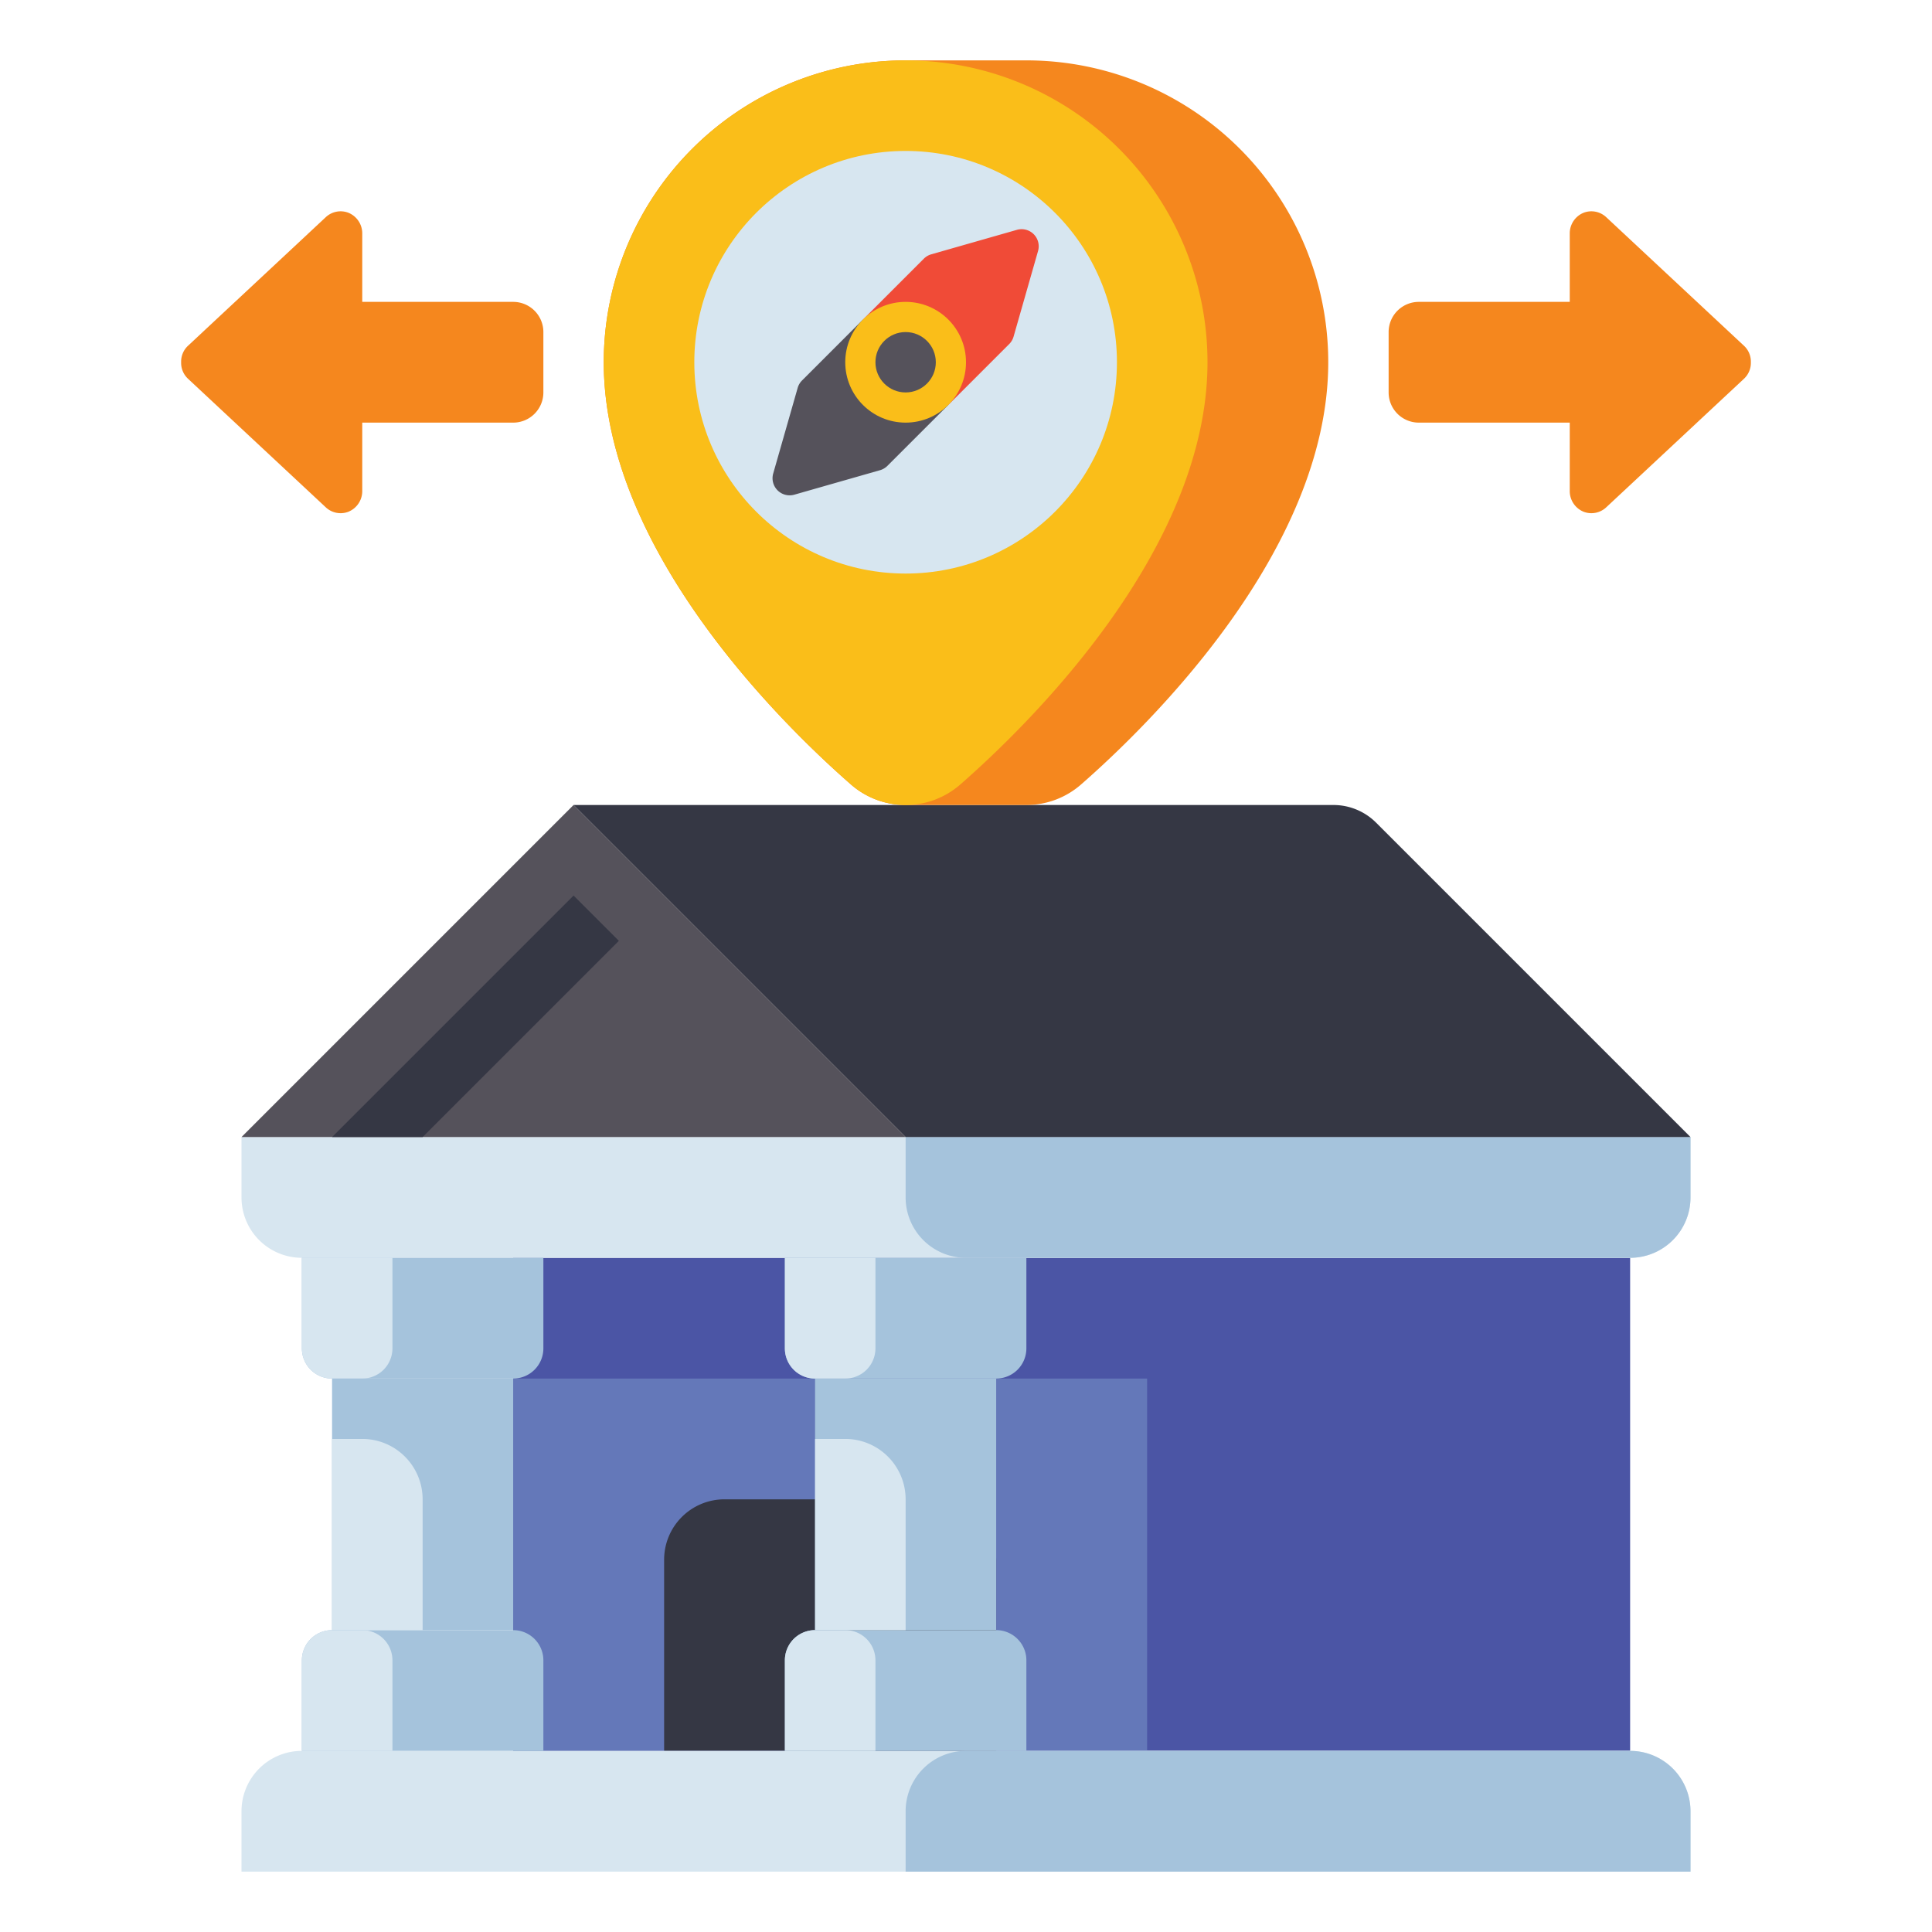 <svg height="512" viewBox="0 0 512 512" width="512" xmlns="http://www.w3.org/2000/svg"><path d="m136 333.333h296v130.667h-296z" fill="#4b55a5"/><path d="m136 365.333h168v98.667h-168z" fill="#6478b9"/><path d="m192 397.333h56a16 16 0 0 1 16 16v50.667a0 0 0 0 1 0 0h-88a0 0 0 0 1 0 0v-50.667a16 16 0 0 1 16-16z" fill="#353744"/><path d="m64 301.333h384a0 0 0 0 1 0 0v16a16 16 0 0 1 -16 16h-352a16 16 0 0 1 -16-16v-16a0 0 0 0 1 0 0z" fill="#d7e6f0"/><path d="m256 301.333h176a16 16 0 0 1 16 16v16a0 0 0 0 1 0 0h-208a0 0 0 0 1 0 0v-16a16 16 0 0 1 16-16z" fill="#a5c3dc" transform="matrix(-1 0 0 -1 688 634.667)"/><path d="m80 464h352a16 16 0 0 1 16 16v16a0 0 0 0 1 0 0h-384a0 0 0 0 1 0 0v-16a16 16 0 0 1 16-16z" fill="#d7e6f0"/><path d="m240 464h208a0 0 0 0 1 0 0v16a16 16 0 0 1 -16 16h-176a16 16 0 0 1 -16-16v-16a0 0 0 0 1 0 0z" fill="#a5c3dc" transform="matrix(-1 0 0 -1 688 960)"/><path d="m80 333.333h64a0 0 0 0 1 0 0v24a8 8 0 0 1 -8 8h-48a8 8 0 0 1 -8-8v-24a0 0 0 0 1 0 0z" fill="#a5c3dc"/><path d="m80 333.333h24a0 0 0 0 1 0 0v24a8 8 0 0 1 -8 8h-8a8 8 0 0 1 -8-8v-24a0 0 0 0 1 0 0z" fill="#d7e6f0"/><path d="m88 432h48a8 8 0 0 1 8 8v24a0 0 0 0 1 0 0h-64a0 0 0 0 1 0 0v-24a8 8 0 0 1 8-8z" fill="#a5c3dc"/><path d="m88 432h8a8 8 0 0 1 8 8v24a0 0 0 0 1 0 0h-24a0 0 0 0 1 0 0v-24a8 8 0 0 1 8-8z" fill="#d7e6f0"/><path d="m88 365.333h48v66.667h-48z" fill="#a5c3dc"/><path d="m88 381.333h8a16 16 0 0 1 16 16v34.667a0 0 0 0 1 0 0h-24a0 0 0 0 1 0 0v-50.667a0 0 0 0 1 0 0z" fill="#d7e6f0"/><path d="m208 333.333h64a0 0 0 0 1 0 0v24a8 8 0 0 1 -8 8h-48a8 8 0 0 1 -8-8v-24a0 0 0 0 1 0 0z" fill="#a5c3dc"/><path d="m208 333.333h24a0 0 0 0 1 0 0v24a8 8 0 0 1 -8 8h-8a8 8 0 0 1 -8-8v-24a0 0 0 0 1 0 0z" fill="#d7e6f0"/><path d="m216 432h48a8 8 0 0 1 8 8v24a0 0 0 0 1 0 0h-64a0 0 0 0 1 0 0v-24a8 8 0 0 1 8-8z" fill="#a5c3dc"/><path d="m216 432h8a8 8 0 0 1 8 8v24a0 0 0 0 1 0 0h-24a0 0 0 0 1 0 0v-24a8 8 0 0 1 8-8z" fill="#d7e6f0"/><path d="m216 365.333h48v66.667h-48z" fill="#a5c3dc"/><path d="m216 381.333h8a16 16 0 0 1 16 16v34.667a0 0 0 0 1 0 0h-24a0 0 0 0 1 0 0v-50.667a0 0 0 0 1 0 0z" fill="#d7e6f0"/><path d="m64 301.333 88-88 88 88z" fill="#55525b"/><path d="m152 237.333-64 64h24l52-52z" fill="#353744"/><path d="m240 301.333-88-88h201.373a16 16 0 0 1 11.313 4.687l83.314 83.313z" fill="#353744"/><path d="m272 16h-32a80 80 0 0 0 -80 80c0 49.994 47.838 96.444 65.527 111.911a21.979 21.979 0 0 0 14.473 5.422h32a21.979 21.979 0 0 0 14.473-5.422c17.689-15.467 65.527-61.917 65.527-111.911a80 80 0 0 0 -80-80z" fill="#f5871e"/><path d="m240 16a80 80 0 0 0 -80 80c0 49.994 47.838 96.444 65.527 111.911a21.979 21.979 0 0 0 14.473 5.422 21.979 21.979 0 0 0 14.473-5.422c17.689-15.467 65.527-61.917 65.527-111.911a80 80 0 0 0 -80-80z" fill="#fabe19"/><circle cx="240" cy="96" fill="#d7e6f0" r="56"/><path d="m251.314 107.314-16.14 16.14a4.543 4.543 0 0 1 -1.96 1.153l-22.705 6.487a4.532 4.532 0 0 1 -4.45-1.153 4.532 4.532 0 0 1 -1.153-4.45l6.487-22.7a4.543 4.543 0 0 1 1.153-1.96l16.14-16.14z" fill="#55525b"/><path d="m251.314 107.314 16.14-16.14a4.543 4.543 0 0 0 1.153-1.96l6.487-22.7a4.532 4.532 0 0 0 -1.153-4.45 4.532 4.532 0 0 0 -4.45-1.153l-22.7 6.487a4.543 4.543 0 0 0 -1.96 1.153l-16.14 16.14z" fill="#f04b37"/><circle cx="240" cy="96" fill="#fabe19" r="16"/><circle cx="240" cy="96" fill="#55525b" r="8"/><g fill="#f5871e"><path d="m462.177 91.632-36.523-34.089a5.751 5.751 0 0 0 -5.955-1.172 5.9 5.9 0 0 0 -3.699 5.569v18.06h-40a8 8 0 0 0 -8 8v16a8 8 0 0 0 8 8h40v18.06a5.9 5.9 0 0 0 3.7 5.569 5.751 5.751 0 0 0 5.955-1.172l36.523-34.089a5.736 5.736 0 0 0 1.822-4.195v-.346a5.736 5.736 0 0 0 -1.823-4.195z"/><path d="m96 61.94a5.9 5.9 0 0 0 -3.7-5.569 5.751 5.751 0 0 0 -5.955 1.172l-36.522 34.089a5.736 5.736 0 0 0 -1.823 4.195v.346a5.736 5.736 0 0 0 1.823 4.195l36.523 34.089a5.751 5.751 0 0 0 5.955 1.172 5.9 5.9 0 0 0 3.699-5.569v-18.06h40a8 8 0 0 0 8-8v-16a8 8 0 0 0 -8-8h-40z"/></g></svg>